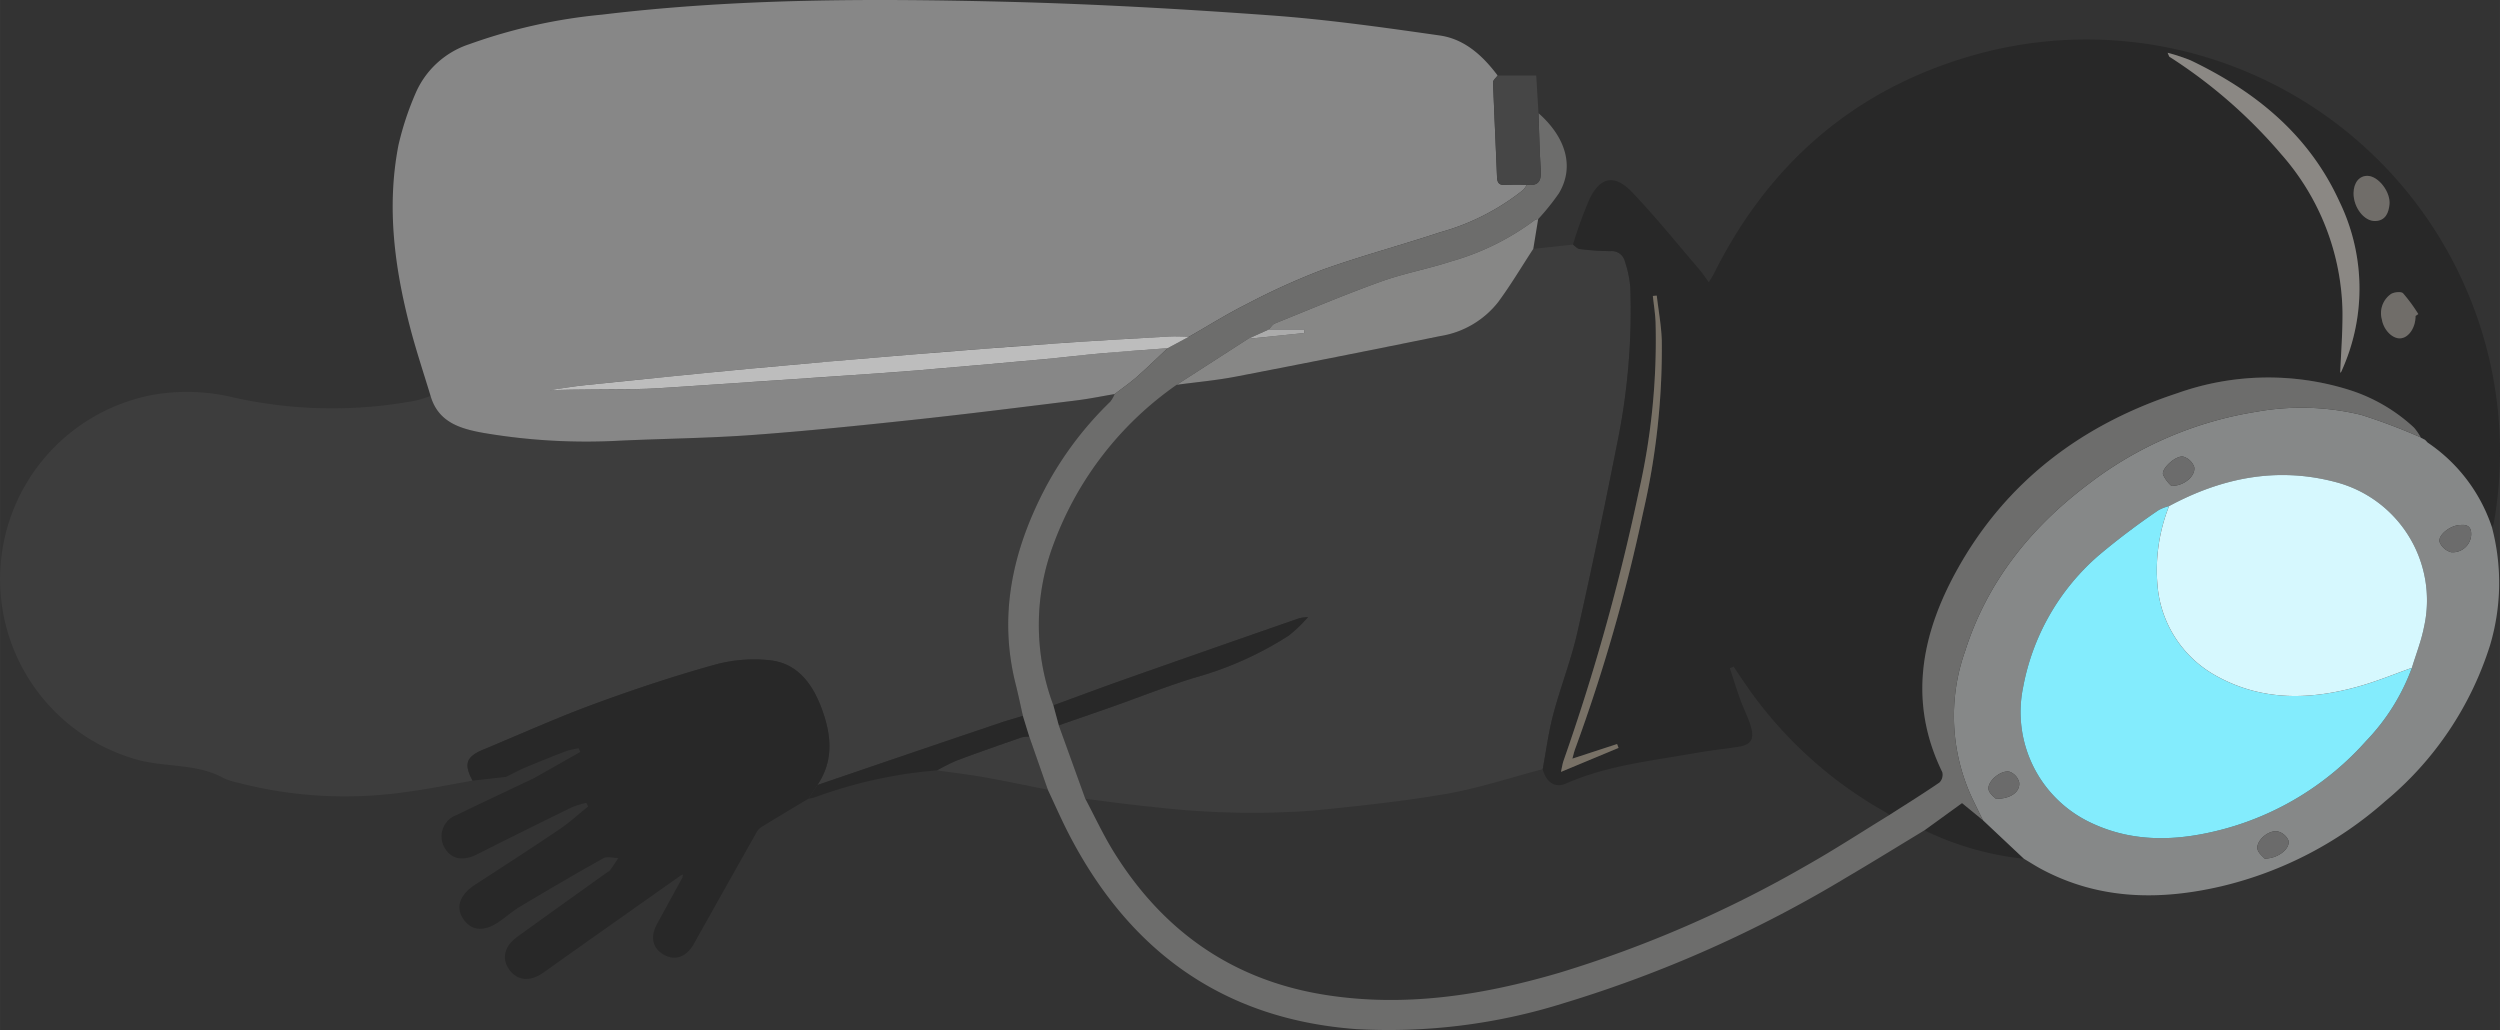 <svg id="Calque_1" data-name="Calque 1" xmlns="http://www.w3.org/2000/svg" width="91.831mm" height="37.849mm" viewBox="0 0 260.309 107.29"><rect x="0" y="0" width="260.309" height="107.29" fill="#333333" stroke="none"/><defs><style>.cls-1{fill:#3d3d3d;}.cls-2{fill:#282828;}.cls-3{fill:#878787;}.cls-4{fill:#868888;}.cls-5{fill:#6d6d6c;}.cls-6{fill:#878786;}.cls-7{fill:#464646;}.cls-8{fill:#bdbdbd;}.cls-9{fill:#8b8884;}.cls-10{fill:#787166;}.cls-11{fill:#706d69;}.cls-12{fill:#83ecfd;}.cls-13{fill:#d6f8fe;}.cls-14{fill:#6c6c6c;}.cls-15{fill:#6b6b6b;}.cls-16{fill:#ababab;}</style></defs><path class="cls-1" d="M192.086,408.757c.802,2.766,3.122,3.423,5.522,3.855a63.666,63.666,0,0,0,14.252.8c4.576-.21,9.162-.256,13.729-.588,5.638-.411,11.264-.991,16.886-1.594s11.229-1.313,16.839-2.004c1.341-.165,2.669-.44,4.003-.664a3.413,3.413,0,0,1-.459.796,36.011,36.011,0,0,0-6.738,8.934c-3.408,6.481-4.943,13.251-3.101,20.529.273,1.079.496,2.17.742,3.256-.789.239-1.585.458-2.365.722q-5.354,1.804-10.701,3.63-4.164,1.417-8.326,2.842c1.719-2.53,1.456-5.198.476-7.875-.935-2.553-2.461-4.745-5.32-5.101a15.375,15.375,0,0,0-5.881.461c-4.244,1.183-8.438,2.577-12.573,4.1-3.883,1.431-7.664,3.136-11.489,4.725-1.799.748-2.057,1.501-1.125,3.237-2.227.387-4.445.843-6.683,1.147a44.408,44.408,0,0,1-17.777-.941,6.619,6.619,0,0,1-1.473-.48c-2.754-1.518-5.908-1.103-8.822-1.864a19.521,19.521,0,0,1,1.617-38.06,20.679,20.679,0,0,1,8.299.309,47.113,47.113,0,0,0,18.988.3A12.553,12.553,0,0,0,192.086,408.757Z" transform="translate(-147.255 -367.532)"/><path class="cls-1" d="M311.038,393.002c.23.16.448.433.693.46a28.071,28.071,0,0,0,3.209.219,1.406,1.406,0,0,1,1.511,1.089,11.646,11.646,0,0,1,.558,2.668,68.686,68.686,0,0,1-1.386,16.346c-1.301,6.575-2.663,13.14-4.147,19.676-.65,2.86-1.74,5.618-2.492,8.459-.494,1.867-.742,3.799-1.099,5.702-3.341.875-6.642,1.98-10.033,2.57-4.568.794-9.197,1.272-13.815,1.74a87.686,87.686,0,0,1-16.918-.4c-2.291-.211-4.572-.544-6.857-.822l-2.766-7.652c1.871-.65,3.744-1.292,5.612-1.952,2.87-1.014,5.703-2.147,8.612-3.031a35.844,35.844,0,0,0,9.736-4.368,15.492,15.492,0,0,0,1.997-1.92l.055-.102-.057.1a4.68,4.68,0,0,0-.938.128q-9.055,3.154-18.101,6.337c-2.502.883-4.987,1.816-7.479,2.726a23.892,23.892,0,0,1,.076-16.932A34.893,34.893,0,0,1,269.78,407.598c2.047-.278,4.112-.46,6.138-.849q10.655-2.047,21.286-4.223a9.565,9.565,0,0,0,6.052-3.548c1.309-1.776,2.44-3.683,3.649-5.532Z" transform="translate(-147.255 -367.532)"/><path class="cls-1" d="M244.828,447.748a20.624,20.624,0,0,1,2.056-1.029c2.228-.832,4.474-1.614,6.72-2.397a3.527,3.527,0,0,1,.823-.084l1.929,5.522c-2.204-.435-4.402-.902-6.613-1.295C248.114,448.176,246.467,447.984,244.828,447.748Z" transform="translate(-147.255 -367.532)"/><path class="cls-2" d="M311.038,393.002a43.273,43.273,0,0,1,1.748-4.799c1.134-2.283,2.615-2.543,4.417-.652,2.442,2.563,4.668,5.332,6.977,8.021.334.389.615.822,1,1.342.203-.333.376-.572.505-.832,5.643-11.346,14.467-19.112,26.628-22.677a43.074,43.074,0,0,1,54.49,33.177,42.784,42.784,0,0,1,.115,15.441,1.861,1.861,0,0,1-.188.428,17.143,17.143,0,0,0-6.7-8.835l-.269-.286.015.009-.489-.253.028-.007a5.87,5.87,0,0,0-.712-1.028,17.757,17.757,0,0,0-6.775-3.932,28.201,28.201,0,0,0-17.878.361c-9.966,3.271-17.901,9.249-23.001,18.535-3.673,6.688-5.004,13.659-1.453,20.921a1.154,1.154,0,0,1-.294,1.075c-1.704,1.169-3.462,2.259-5.203,3.375-.165-.111-.324-.233-.496-.331a43.515,43.515,0,0,1-14.242-12.903c-.512-.729-.998-1.475-1.496-2.213l-.392.175c.363,1.097.704,2.203,1.097,3.29.338.934.816,1.824,1.091,2.774.4,1.383-.001,1.924-1.41,2.132-1.498.221-3.004.393-4.494.656-4.508.797-9.088,1.277-13.348,3.152-1.144.503-2.057-.128-2.425-1.496.358-1.903.605-3.835,1.099-5.702.752-2.841,1.843-5.599,2.492-8.459,1.484-6.536,2.846-13.101,4.147-19.676a68.686,68.686,0,0,0,1.386-16.346,11.646,11.646,0,0,0-.558-2.668,1.406,1.406,0,0,0-1.511-1.089,28.071,28.071,0,0,1-3.209-.219C311.486,393.435,311.269,393.162,311.038,393.002Zm79.892,13.33c-.05.046.069-.015.111-.109a20.701,20.701,0,0,0-.188-17.688c-3.168-6.963-8.754-11.496-15.519-14.727a20.035,20.035,0,0,0-2.383-.782c.138.29.152.389.207.425a52.232,52.232,0,0,1,11.645,10.158,25.43,25.43,0,0,1,6.36,16.348C391.185,402.116,391.011,404.277,390.93,406.332Zm-71.166-8.019-.408.034c.097.897.239,1.793.283,2.693a71.101,71.101,0,0,1-1.77,17.785,224.39,224.39,0,0,1-7.819,27.939c-.105.305-.147.632-.263,1.144l5.998-2.498-.152-.406-4.655,1.521c.107-.382.171-.684.275-.971a180.437,180.437,0,0,0,7.092-24.674,75.502,75.502,0,0,0,1.942-17.896C320.234,401.422,319.944,399.869,319.764,398.313Zm79.008,2.12.287-.199a16.783,16.783,0,0,0-1.588-2.165c-.201-.205-.946-.127-1.268.085a2.426,2.426,0,0,0-.94,2.633c.188,1.115,1.101,2.019,1.917,1.976C398.051,402.715,398.779,401.651,398.772,400.433Zm-6.455-12.803c-.023,1.478,1.095,2.955,2.26,2.917,1.072-.035,1.392-.862,1.479-1.716.135-1.314-1.149-2.941-2.248-2.986C392.933,385.81,392.334,386.527,392.317,387.63Z" transform="translate(-147.255 -367.532)"/><path class="cls-2" d="M196.456,448.814c-.932-1.736-.674-2.489,1.125-3.237,3.824-1.589,7.606-3.294,11.489-4.725,4.135-1.524,8.33-2.918,12.573-4.1a15.375,15.375,0,0,1,5.881-.461c2.859.356,4.385,2.549,5.32,5.101.98,2.677,1.242,5.345-.476,7.875l-.956,1.437c-1.625.976-3.255,1.945-4.87,2.938a1.702,1.702,0,0,0-.542.608q-3.258,5.775-6.497,11.562c-.758,1.347-1.912,1.778-3.057,1.168-1.238-.66-1.53-1.86-.779-3.24q1.312-2.411,2.637-4.816.03-.168.061-.336l-.258.122q-5.616,3.966-11.232,7.933c-1.042.736-2.074,1.485-3.121,2.213-1.322.92-2.644.781-3.462-.347-.82-1.132-.55-2.431.788-3.402,3.095-2.248,6.214-4.465,9.323-6.694a1.613,1.613,0,0,0,.384-.282c.299-.406.57-.833.852-1.251-.527-.004-1.163-.203-1.562.019-2.918,1.626-5.797,3.321-8.667,5.031-.751.447-1.416,1.036-2.135,1.539-1.578,1.104-2.903,1.02-3.764-.219-.87-1.254-.386-2.572,1.275-3.645,2.913-1.882,5.825-3.768,8.7-5.708,1.061-.716,2.014-1.593,3.015-2.396l-.208-.367a9.554,9.554,0,0,0-1.498.457q-4.939,2.417-9.85,4.892c-1.534.777-2.796.514-3.473-.818a2.36,2.36,0,0,1,1.299-3.258c2.693-1.302,5.401-2.574,8.102-3.858l4.792-2.712-.158-.389a8.657,8.657,0,0,0-1.269.283q-2.113.805-4.2,1.681c-.713.3-1.396.673-2.092,1.014Z" transform="translate(-147.255 -367.532)"/><path class="cls-2" d="M231.412,450.704l.956-1.437q4.163-1.421,8.326-2.842,5.349-1.82,10.701-3.63c.781-.263,1.577-.482,2.365-.722q.333,1.082.667,2.163a3.527,3.527,0,0,0-.823.084c-2.246.783-4.492,1.565-6.72,2.397a20.624,20.624,0,0,0-2.056,1.029A47.928,47.928,0,0,0,232.1,450.553,4.285,4.285,0,0,1,231.412,450.704Z" transform="translate(-147.255 -367.532)"/><path class="cls-2" d="M347.632,453.992l3.919-2.838c.774.635,1.473,1.207,2.172,1.78q2.137,2.011,4.272,4.02A31.445,31.445,0,0,1,347.632,453.992Z" transform="translate(-147.255 -367.532)"/><path class="cls-2" d="M257.496,443.058q-.281-1.042-.563-2.083c2.492-.909,4.976-1.842,7.479-2.725q9.043-3.191,18.101-6.337a4.68,4.68,0,0,1,.938-.128l.002.003a15.492,15.492,0,0,1-1.997,1.92,35.844,35.844,0,0,1-9.736,4.368c-2.909.884-5.742,2.018-8.612,3.031C261.24,441.766,259.367,442.408,257.496,443.058Z" transform="translate(-147.255 -367.532)"/><path class="cls-3" d="M192.086,408.757c-.711-2.36-1.497-4.7-2.118-7.083-1.633-6.259-2.476-12.598-1.225-19.03a30.754,30.754,0,0,1,1.746-5.316,9.213,9.213,0,0,1,5.631-5.194,56.497,56.497,0,0,1,13.846-3.081c14.011-1.687,28.089-1.687,42.159-1.334,9.165.23,18.33.753,27.475,1.417,5.875.427,11.727,1.255,17.563,2.089,2.594.371,4.487,2.106,6.033,4.172-.167.237-.486.478-.478.709.115,3.285.287,6.568.412,9.852.023.604.21.865.839.829.753-.042,1.51-.017,2.266-.022a2.867,2.867,0,0,1-.39.552,24.139,24.139,0,0,1-8.643,4.403c-4.096,1.36-8.277,2.474-12.335,3.933a72.879,72.879,0,0,0-7.892,3.591c-2.021,1.013-3.944,2.222-5.911,3.344-.69-.008-1.382-.057-2.069-.018-3.934.226-7.87.443-11.801.722q-7.68.546-15.354,1.185-8.265.684-16.523,1.448c-5.701.535-11.397,1.123-17.094,1.708-1.27.131-2.53.35-3.795.529,3.008-.103,5.99-.074,8.972-.114,1.625-.022,3.25-.144,4.874-.252q8.637-.574,17.273-1.172c2.343-.161,4.687-.313,7.028-.51q6.598-.555,13.193-1.161c2.098-.192,4.19-.453,6.288-.639,2.257-.201,4.519-.352,6.779-.524-1.072,1.002-2.122,2.03-3.224,2.998-.725.636-1.526,1.186-2.293,1.774-1.334.224-2.661.499-4.003.664-5.61.691-11.219,1.401-16.839,2.004s-11.248,1.183-16.886,1.594c-4.566.333-9.153.378-13.729.588a63.666,63.666,0,0,1-14.252-.8C195.208,412.179,192.888,411.523,192.086,408.757Z" transform="translate(-147.255 -367.532)"/><path class="cls-4" d="M400.031,413.615a17.143,17.143,0,0,1,6.7,8.835,22.707,22.707,0,0,1-.202,12.27,34.596,34.596,0,0,1-10.921,16.247,39.48,39.48,0,0,1-17.033,8.845c-6.411,1.499-12.735,1.426-18.73-1.767-.632-.337-1.234-.727-1.85-1.092l-4.272-4.019c-.376-.771-.758-1.539-1.128-2.313a20.211,20.211,0,0,1-.711-15.325c2.297-7.209,6.842-12.86,12.833-17.364a38.675,38.675,0,0,1,17.544-7.536,26.284,26.284,0,0,1,10.865.339,60.722,60.722,0,0,1,6.189,2.344l-.027.007.489.253-.015-.009Zm-1.64,23.456c.425-1.403.972-2.781,1.254-4.212a12.726,12.726,0,0,0-9.24-15.143c-6.091-1.604-11.838-.421-17.299,2.515a4.505,4.505,0,0,0-1.1.426,75.444,75.444,0,0,0-6.175,4.661,23.958,23.958,0,0,0-7.928,13.816,12.731,12.731,0,0,0,7.07,14.068c4.53,2.155,9.235,1.898,13.907.636a30.406,30.406,0,0,0,14.729-9.136A21.773,21.773,0,0,0,398.39,437.071Zm-25.043-18.948c1.335.026,2.543-1.051,2.378-1.966a1.752,1.752,0,0,0-1.112-1.07c-.734-.199-2.322,1.21-2.135,1.862A3.646,3.646,0,0,0,373.348,418.123Zm30.11,4.077c-1.037-.008-2.403,1.063-2.177,1.787a1.844,1.844,0,0,0,1.204,1.046,1.929,1.929,0,0,0,2.082-1.792C404.608,422.372,404.148,422.127,403.457,422.2Zm-48.38,28.508c1.554.011,2.54-.74,2.425-1.708a1.622,1.622,0,0,0-1.007-1.115c-.928-.2-2.35,1.036-2.185,1.857C354.398,450.18,354.928,450.531,355.077,450.708Zm27.978,6.224c1.396.003,2.664-1.028,2.491-1.864a1.654,1.654,0,0,0-1.155-.971c-.958-.149-2.222.976-2.083,1.823C382.382,456.363,382.899,456.732,383.056,456.932Z" transform="translate(-147.255 -367.532)"/><path class="cls-5" d="M399.315,413.079a60.722,60.722,0,0,0-6.189-2.344,26.284,26.284,0,0,0-10.865-.339,38.675,38.675,0,0,0-17.544,7.536c-5.991,4.504-10.536,10.155-12.833,17.364a20.211,20.211,0,0,0,.711,15.325c.369.774.752,1.542,1.128,2.313-.699-.573-1.397-1.146-2.172-1.78l-3.919,2.838c-2.691,1.628-5.365,3.285-8.076,4.878a129.92,129.92,0,0,1-29.432,13.103,60.825,60.825,0,0,1-21.699,2.712c-13.857-1.044-23.583-8.142-29.868-20.285-.786-1.519-1.47-3.092-2.2-4.64l-1.929-5.522-.666-2.163c-.246-1.085-.469-2.177-.742-3.256-1.842-7.278-.307-14.048,3.101-20.529a36.011,36.011,0,0,1,6.738-8.934,3.413,3.413,0,0,0,.459-.796c.767-.588,1.568-1.138,2.293-1.774,1.103-.968,2.152-1.995,3.224-2.998q1.115-.601,2.23-1.201c1.967-1.122,3.889-2.331,5.911-3.344a72.879,72.879,0,0,1,7.892-3.591c4.059-1.459,8.24-2.573,12.335-3.933a24.139,24.139,0,0,0,8.643-4.403,2.867,2.867,0,0,0,.39-.552c1.187.172,1.529-.387,1.454-1.507-.132-1.977-.166-3.961-.24-5.942,2.913,2.57,3.741,5.654,2.123,8.345a24.421,24.421,0,0,1-2.159,2.688.918.918,0,0,0-.341.092,26.617,26.617,0,0,1-8.712,4.304c-2.403.788-4.921,1.244-7.297,2.099-3.73,1.341-7.386,2.888-11.064,4.372-.254.102-.424.411-.633.623l-2.156.971-7.429,4.788a34.893,34.893,0,0,0-12.772,16.445,23.887,23.887,0,0,0-.075,16.931q.282,1.041.563,2.083,1.383,3.826,2.766,7.653c.991,1.862,1.878,3.788,2.99,5.574,5.1,8.192,12.328,13.3,21.951,14.835,8.327,1.328,16.421.047,24.398-2.292a122.903,122.903,0,0,0,25.735-11.165c2.944-1.659,5.778-3.512,8.663-5.276,1.741-1.115,3.499-2.206,5.203-3.375a1.154,1.154,0,0,0,.294-1.075c-3.551-7.261-2.22-14.233,1.453-20.921,5.1-9.286,13.035-15.265,23.001-18.535a28.201,28.201,0,0,1,17.878-.361,17.757,17.757,0,0,1,6.775,3.932A5.87,5.87,0,0,1,399.315,413.079Z" transform="translate(-147.255 -367.532)"/><path class="cls-6" d="M279.366,401.839c.209-.213.379-.521.633-.623,3.677-1.484,7.334-3.031,11.064-4.372,2.376-.855,4.893-1.31,7.297-2.099a26.617,26.617,0,0,0,8.712-4.304.918.918,0,0,1,.341-.092q-.253,1.549-.507,3.099c-1.21,1.849-2.34,3.756-3.649,5.531a9.565,9.565,0,0,1-6.052,3.548q-10.631,2.168-21.286,4.223c-2.025.389-4.091.572-6.138.849q3.714-2.394,7.429-4.788l5.85-.603-.022-.368Z" transform="translate(-147.255 -367.532)"/><path class="cls-7" d="M307.448,379.316c.075,1.981.108,3.965.24,5.942.075,1.12-.268,1.679-1.454,1.507-.755.004-1.512-.021-2.266.022-.629.035-.816-.225-.839-.829-.125-3.285-.297-6.568-.412-9.852-.008-.23.311-.472.478-.709,1.305,0,2.609,0,4.019,0C307.292,376.711,307.37,378.013,307.448,379.316Z" transform="translate(-147.255 -367.532)"/><path class="cls-8" d="M271.063,402.588q-1.115.6-2.23,1.201c-2.26.173-4.521.324-6.779.524-2.099.187-4.19.448-6.288.639q-6.594.602-13.193,1.161c-2.34.197-4.684.349-7.028.51q-8.636.593-17.273,1.172c-1.623.108-3.248.23-4.874.252-2.982.041-5.964.012-8.972.114,1.265-.179,2.525-.398,3.795-.529,5.696-.586,11.393-1.173,17.094-1.708q8.257-.776,16.523-1.448,7.673-.635,15.354-1.185c3.931-.279,7.866-.495,11.801-.722C269.681,402.53,270.373,402.579,271.063,402.588Z" transform="translate(-147.255 -367.532)"/><path class="cls-9" d="M390.93,406.332c.081-2.055.255-4.216.234-6.375a25.43,25.43,0,0,0-6.36-16.348,52.232,52.232,0,0,0-11.645-10.158c-.055-.036-.069-.134-.207-.425a20.035,20.035,0,0,1,2.383.782c6.765,3.231,12.351,7.764,15.519,14.727a20.701,20.701,0,0,1,.188,17.688C390.999,406.317,390.88,406.378,390.93,406.332Z" transform="translate(-147.255 -367.532)"/><path class="cls-10" d="M319.764,398.313c.181,1.556.47,3.109.523,4.67a75.502,75.502,0,0,1-1.942,17.896,180.437,180.437,0,0,1-7.092,24.674c-.104.287-.168.588-.275.971l4.655-1.521.152.406-5.998,2.498c.115-.511.158-.838.263-1.144a224.39,224.39,0,0,0,7.819-27.939,71.101,71.101,0,0,0,1.77-17.785c-.044-.9-.186-1.795-.283-2.693Z" transform="translate(-147.255 -367.532)"/><path class="cls-11" d="M398.772,400.433c.007,1.219-.72,2.283-1.592,2.329-.816.043-1.729-.861-1.917-1.976a2.426,2.426,0,0,1,.94-2.633c.322-.212,1.068-.29,1.268-.085a16.783,16.783,0,0,1,1.588,2.165Z" transform="translate(-147.255 -367.532)"/><path class="cls-11" d="M392.317,387.63c.017-1.103.617-1.821,1.492-1.785,1.099.045,2.382,1.672,2.248,2.986-.088.854-.408,1.68-1.479,1.716C393.411,390.586,392.294,389.108,392.317,387.63Z" transform="translate(-147.255 -367.532)"/><path class="cls-12" d="M398.39,437.071a21.773,21.773,0,0,1-4.782,7.631,30.406,30.406,0,0,1-14.729,9.136c-4.671,1.262-9.377,1.518-13.907-.636a12.731,12.731,0,0,1-7.07-14.068,23.958,23.958,0,0,1,7.928-13.816,75.444,75.444,0,0,1,6.175-4.661,4.492,4.492,0,0,1,1.1-.426,18.1,18.1,0,0,0-1.202,8.257,11.855,11.855,0,0,0,6.088,9.405c4.858,2.71,9.98,2.531,15.14,1.031C394.914,438.406,396.639,437.694,398.39,437.071Z" transform="translate(-147.255 -367.532)"/><path class="cls-13" d="M398.39,437.071c-1.751.623-3.477,1.335-5.258,1.853-5.16,1.5-10.283,1.679-15.14-1.031a11.855,11.855,0,0,1-6.088-9.405,18.1,18.1,0,0,1,1.202-8.257c5.461-2.937,11.207-4.12,17.299-2.515a12.726,12.726,0,0,1,9.24,15.143C399.363,434.29,398.815,435.669,398.39,437.071Z" transform="translate(-147.255 -367.532)"/><path class="cls-14" d="M373.348,418.123a3.646,3.646,0,0,1-.869-1.173c-.187-.652,1.401-2.061,2.135-1.862a1.752,1.752,0,0,1,1.112,1.07C375.89,417.072,374.683,418.149,373.348,418.123Z" transform="translate(-147.255 -367.532)"/><path class="cls-14" d="M403.457,422.2c.69-.073,1.151.172,1.109,1.04a1.929,1.929,0,0,1-2.082,1.792,1.844,1.844,0,0,1-1.204-1.046C401.055,423.263,402.421,422.192,403.457,422.2Z" transform="translate(-147.255 -367.532)"/><path class="cls-15" d="M355.077,450.708c-.15-.177-.679-.528-.768-.966-.165-.82,1.258-2.057,2.185-1.857a1.622,1.622,0,0,1,1.007,1.115C357.618,449.968,356.631,450.719,355.077,450.708Z" transform="translate(-147.255 -367.532)"/><path class="cls-15" d="M383.056,456.932c-.157-.2-.674-.57-.747-1.012-.14-.847,1.125-1.972,2.083-1.823a1.654,1.654,0,0,1,1.155.971C385.72,455.904,384.452,456.935,383.056,456.932Z" transform="translate(-147.255 -367.532)"/><path class="cls-16" d="M279.366,401.839h3.671l.022.368-5.85.603Z" transform="translate(-147.255 -367.532)"/></svg>